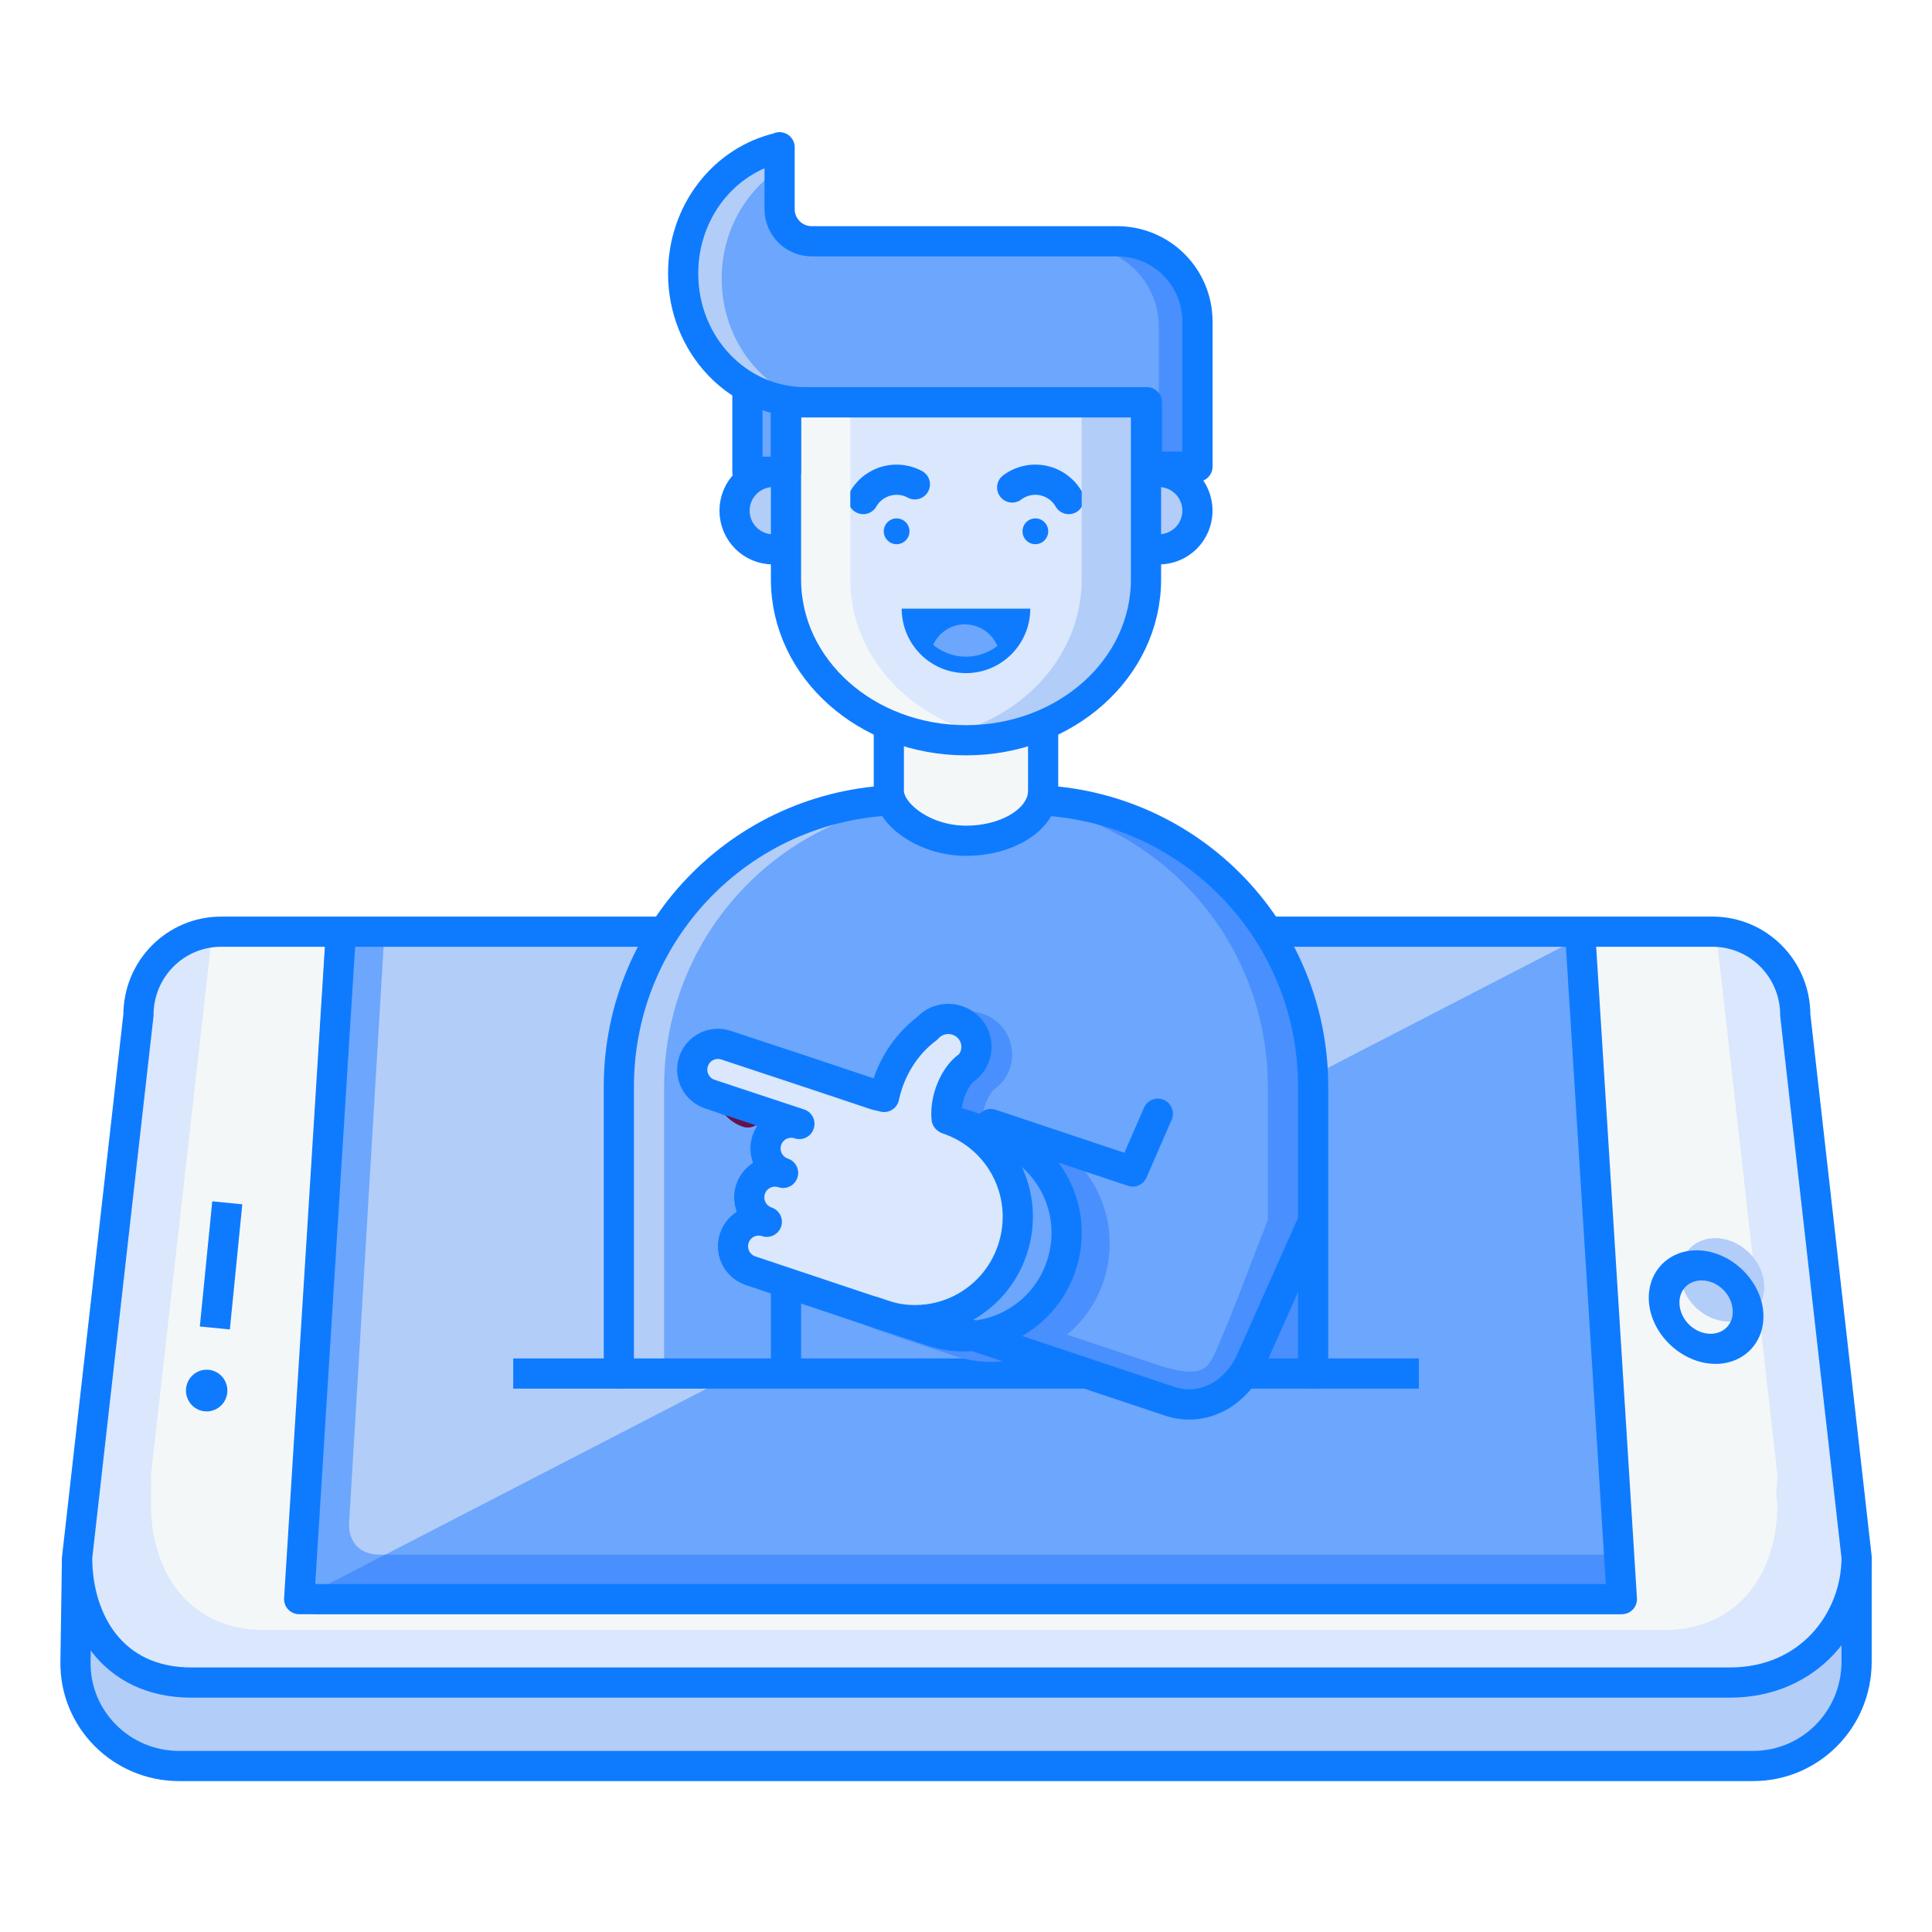 <?xml version="1.0" encoding="UTF-8" standalone="no"?>
<svg xmlns:dc="http://purl.org/dc/elements/1.1/" xmlns:cc="http://creativecommons.org/ns#" xmlns:rdf="http://www.w3.org/1999/02/22-rdf-syntax-ns#" xmlns:svg="http://www.w3.org/2000/svg" xmlns="http://www.w3.org/2000/svg" xmlns:sodipodi="http://sodipodi.sourceforge.net/DTD/sodipodi-0.dtd" xmlns:inkscape="http://www.inkscape.org/namespaces/inkscape" width="64" height="64" viewBox="0 0 64 64" id="svg6959" version="1.1" inkscape:version="0.91 r13725" sodipodi:docname="10 mobile concept smile avatar feeling gesture.svg">
  <defs id="defs6961">
    <clipPath id="clipPath4843-9-5-9-0" clipPathUnits="userSpaceOnUse">
      <rect style="color:#000000;clip-rule:nonzero;display:inline;overflow:visible;visibility:visible;opacity:1;isolation:auto;mix-blend-mode:normal;color-interpolation:sRGB;color-interpolation-filters:linearRGB;solid-color:#000000;solid-opacity:1;fill:#e9eded;fill-opacity:1;fill-rule:nonzero;stroke:#66124a;stroke-width:1;stroke-linecap:round;stroke-linejoin:round;stroke-miterlimit:0;stroke-dasharray:none;stroke-dashoffset:0;stroke-opacity:1;color-rendering:auto;image-rendering:auto;shape-rendering:auto;text-rendering:auto;enable-background:accumulate" id="rect4845-9-2-3-3" width="59.5" height="59.5" x="103.25" y="1110.862" rx="29.75" ry="29.75" inkscape:export-xdpi="1999.9993" inkscape:export-ydpi="1999.9993"/>
    </clipPath>
  </defs>
  <sodipodi:namedview id="base" pagecolor="#ffffff" bordercolor="#666666" borderopacity="1.0" inkscape:pageopacity="0.0" inkscape:pageshadow="2" inkscape:zoom="1.979899" inkscape:cx="88.491939" inkscape:cy="-38.674621" inkscape:document-units="px" inkscape:current-layer="layer1" showgrid="true" units="px" inkscape:snap-bbox="true" inkscape:bbox-paths="true" inkscape:bbox-nodes="true" inkscape:snap-bbox-edge-midpoints="true" inkscape:snap-bbox-midpoints="true" inkscape:window-width="1366" inkscape:window-height="705" inkscape:window-x="-8" inkscape:window-y="-8" inkscape:window-maximized="1">
    <inkscape:grid type="xygrid" id="grid6967"/>
  </sodipodi:namedview>
  
  <g inkscape:label="Layer 1" inkscape:groupmode="layer" id="layer1" transform="translate(0,-988.362)">
    <g id="g6686-3" transform="translate(-816.636,-275)">
      <g id="g8567" transform="translate(-6.364,0)">
        <g transform="translate(843.914,-630.811)" id="g8393">
          <path sodipodi:nodetypes="cssssc" inkscape:connector-curvature="0" id="path8365" d="m 40.588,1945.764 0,3.455 c 0,1.914 -1.53,3.455 -3.43,3.455 l -52.141,0 c -1.9,0 -3.459,-1.541 -3.43,-3.455 l 0.051,-3.455" style="fill:#b2cdf8;fill-opacity:1;fill-rule:evenodd;stroke:none;stroke-width:1px;stroke-linecap:butt;stroke-linejoin:round;stroke-opacity:1"/>
          <path sodipodi:nodetypes="cssssc" inkscape:connector-curvature="0" id="path8367" d="m 40.588,1945.764 0,3.455 c 0,1.914 -1.53,3.455 -3.43,3.455 l -52.141,0 c -1.9,0 -3.459,-1.541 -3.43,-3.455 l 0.051,-3.455" style="fill:none;fill-opacity:1;fill-rule:evenodd;stroke:#0e7bff;stroke-width:1px;stroke-linecap:butt;stroke-linejoin:round;stroke-opacity:1"/>
          <path sodipodi:nodetypes="cssccsccscc" inkscape:connector-curvature="0" id="path8369" d="m 38.557,1927.8 c 0,-1.531 -1.224,-2.764 -2.744,-2.764 l -49.397,0 c -1.52,0 -2.744,1.233 -2.744,2.764 l -2.031,17.964 c 0,2.073 1.136,4.146 3.79,4.146 l 25.163,0 3.369,0 22.425,0 c 2.656,0 4.201,-2.073 4.201,-4.146 z" style="fill:#f4f7f8;fill-opacity:1;stroke:none;stroke-width:1;stroke-linecap:butt;stroke-linejoin:miter;stroke-opacity:1"/>
          <path style="fill:#b2cdf8;fill-opacity:1;fill-rule:evenodd;stroke:none;stroke-width:1px;stroke-linecap:round;stroke-linejoin:round;stroke-opacity:1" d="m 31.441,1925.227 1.372,21.919 -43.817,0 1.372,-21.919" id="path8371" inkscape:connector-curvature="0" sodipodi:nodetypes="cccc"/>
          <path style="fill:#6ca6fd;fill-opacity:1;fill-rule:evenodd;stroke:none;stroke-width:1px;stroke-linecap:round;stroke-linejoin:round;stroke-opacity:1" d="m -10.132,1925.328 -1.28,20.829 0.909,1.489 43.316,0 -0.154,-1.973 -40.972,0 c -1.1,0 -1.04,-0.993 -1.04,-0.993 l 1.158,-19.352 z" id="path8373" inkscape:connector-curvature="0" sodipodi:nodetypes="ccccccccc"/>
          <path sodipodi:nodetypes="cc" inkscape:connector-curvature="0" id="path8375" d="m -13.385,1934.018 -0.412,4.146" style="fill:none;fill-rule:evenodd;stroke:#0e7bff;stroke-width:1px;stroke-linecap:butt;stroke-linejoin:miter;stroke-opacity:1"/>
          <ellipse ry="0.691" rx="0.686" cy="1940.237" cx="-14.068" id="ellipse8377" style="fill:#0e7bff;fill-opacity:1;stroke:none;stroke-linecap:butt;stroke-linejoin:miter;stroke-opacity:1"/>
          <path id="path8379" d="m 35.933,1925.068 c 1.377,0.15 2.447,1.304 2.447,2.732 l 2.031,17.965 c 0,2.073 -1.137,4.144 -3.791,4.144 l -25.162,0 -3.369,0 -22.426,0 c -1.632,0 -2.836,-0.787 -3.523,-1.873 0.338,0.081 0.692,0.137 1.078,0.137 l 22.424,0 3.369,0 25.164,0 c 2.654,0 3.789,-2.074 3.789,-4.146 l -0.043,-0.385 c 0.023,-0.203 0.043,-0.408 0.043,-0.613 l -2.031,-17.961 z" style="fill:#dae7fc;fill-opacity:1;stroke:none;stroke-width:1;stroke-linecap:butt;stroke-linejoin:miter;stroke-opacity:1" inkscape:connector-curvature="0"/>
          <path sodipodi:nodetypes="ccc" inkscape:connector-curvature="0" id="path8381" d="m 31.441,1925.227 1.372,21.919 -43.817,0" style="fill:#6ca6fd;fill-opacity:1;fill-rule:evenodd;stroke:none;stroke-width:1px;stroke-linecap:round;stroke-linejoin:round;stroke-opacity:1"/>
          <path sodipodi:nodetypes="cccsccscsccsccc" style="fill:#dae7fc;fill-opacity:1;stroke:none;stroke-width:1;stroke-linecap:butt;stroke-linejoin:miter;stroke-opacity:1" d="m -13.882,1925.068 c -1.377,0.15 -2.447,1.304 -2.447,2.732 l -2.031,17.965 c 0,2.073 1.137,4.144 3.791,4.144 l 25.162,0 3.369,0 22.426,0 c 1.632,0 2.836,-0.787 3.523,-1.873 -0.338,0.081 -0.692,0.137 -1.078,0.137 l -22.424,0 -3.369,0 -25.164,0 c -2.654,0 -3.789,-2.074 -3.789,-4.146 0.004,-0.664 0.011,-0.7 0,-0.998 z" id="path8383" inkscape:connector-curvature="0"/>
          <path inkscape:connector-curvature="0" id="path8385" transform="translate(0,988.362)" d="m -8.156,957.312 -2.848,1.471 43.777,0 -0.115,-1.471 -40.814,0 z" style="fill:#498ffd;fill-opacity:1;fill-rule:evenodd;stroke:none;stroke-width:1px;stroke-linecap:round;stroke-linejoin:round;stroke-opacity:1"/>
          <path sodipodi:nodetypes="cccc" inkscape:connector-curvature="0" id="path8387" d="m 31.441,1925.227 1.372,21.919 -43.817,0 1.372,-21.919" style="fill:none;fill-opacity:1;fill-rule:evenodd;stroke:#0e7bff;stroke-width:1px;stroke-linecap:round;stroke-linejoin:round;stroke-opacity:1"/>
          <path style="fill:none;fill-opacity:1;stroke:#0e7bff;stroke-width:1;stroke-linecap:butt;stroke-linejoin:miter;stroke-opacity:1" d="m 38.557,1927.8 c 0,-1.531 -1.224,-2.764 -2.744,-2.764 l -49.397,0 c -1.52,0 -2.744,1.233 -2.744,2.764 l -2.031,17.964 c 0,2.073 1.136,4.146 3.79,4.146 l 25.163,0 3.369,0 22.425,0 c 2.656,0 4.201,-2.073 4.201,-4.146 z" id="path8389" inkscape:connector-curvature="0" sodipodi:nodetypes="cssccsccscc"/>
          <ellipse style="fill:#b2cdf8;fill-opacity:1;stroke:none;stroke-width:1.007;stroke-linecap:butt;stroke-linejoin:miter;stroke-opacity:1" id="ellipse8294" cx="-248.555" cy="1963.387" rx="1.377" ry="1.397" transform="matrix(1,0.021,0.145,0.989,0,0)"/>
          <path style="color:#000000;font-style:normal;font-variant:normal;font-weight:normal;font-stretch:normal;font-size:medium;line-height:normal;font-family:sans-serif;text-indent:0;text-align:start;text-decoration:none;text-decoration-line:none;text-decoration-style:solid;text-decoration-color:#000000;letter-spacing:normal;word-spacing:normal;text-transform:none;direction:ltr;block-progression:tb;writing-mode:lr-tb;baseline-shift:baseline;text-anchor:start;white-space:normal;clip-rule:nonzero;display:inline;overflow:visible;visibility:visible;opacity:1;isolation:auto;mix-blend-mode:normal;color-interpolation:sRGB;color-interpolation-filters:linearRGB;solid-color:#000000;solid-opacity:1;fill:#0e7bff;fill-opacity:1;fill-rule:nonzero;stroke:none;stroke-width:1.007;stroke-linecap:butt;stroke-linejoin:miter;stroke-miterlimit:4;stroke-dasharray:none;stroke-dashoffset:0;stroke-opacity:1;color-rendering:auto;image-rendering:auto;shape-rendering:auto;text-rendering:auto;enable-background:accumulate" d="m 35.328,1935.592 c -1.036,-0.022 -1.756,0.812 -1.605,1.841 0.15,1.029 1.119,1.898 2.155,1.92 1.036,0.022 1.756,-0.812 1.605,-1.841 -0.15,-1.029 -1.119,-1.898 -2.155,-1.92 z m 0.146,0.997 c 0.484,0.01 0.929,0.404 1.002,0.902 0.073,0.498 -0.26,0.875 -0.744,0.865 -0.484,-0.01 -0.929,-0.404 -1.002,-0.902 -0.073,-0.498 0.259,-0.875 0.744,-0.865 z" id="ellipse8391" inkscape:connector-curvature="0"/>
        </g>
        <path sodipodi:nodetypes="cssssc" inkscape:connector-curvature="0" id="path6596-5" d="m 843.5,1308.862 0,-9.5 c 0,-5.263 4.237,-9.5 9.5,-9.5 l 4,0 c 5.263,0 9.5,4.237 9.5,9.5 l 0,9.5" style="fill:#6ca6fd;fill-opacity:1;stroke:none;stroke-width:1;stroke-linecap:round;stroke-linejoin:round;stroke-opacity:1"/>
        <path inkscape:connector-curvature="0" style="fill:#498ffd;fill-opacity:1;stroke:none;stroke-width:1;stroke-linecap:round;stroke-linejoin:round;stroke-opacity:1" d="m 855.5,301.5 c 5.263,0 9.5,4.237 9.5,9.5 l 0,9.5 1.5,0 0,-9.5 c 0,-5.263 -4.237,-9.5 -9.5,-9.5 l -1.5,0 z" id="path6601-4" transform="translate(0,988.362)"/>
        <path inkscape:connector-curvature="0" style="fill:#b2cdf8;fill-opacity:1;stroke:none;stroke-width:1;stroke-linecap:round;stroke-linejoin:round;stroke-opacity:1" d="m 853,301.5 c -5.263,0 -9.5,4.237 -9.5,9.5 l 0,9.5 1.5,0 0,-9.5 c 0,-5.263 4.237,-9.5 9.5,-9.5 l -1.5,0 z" id="path6594-9" transform="translate(0,988.362)"/>
        <path inkscape:export-ydpi="1999.9993" inkscape:export-xdpi="1999.9993" inkscape:connector-curvature="0" id="path4503-8" d="m 849.037,1303.6 0,5.38" style="fill:none;fill-rule:evenodd;stroke:#0e7bff;stroke-width:1px;stroke-linecap:butt;stroke-linejoin:miter;stroke-opacity:1" sodipodi:nodetypes="cc"/>
        <path style="fill:none;fill-rule:evenodd;stroke:#0e7bff;stroke-width:1px;stroke-linecap:butt;stroke-linejoin:miter;stroke-opacity:1" d="m 840.001,1308.862 30,0" id="path6317-5" inkscape:connector-curvature="0"/>
        <g transform="matrix(0.852,0,0,0.854,957.222,322.201)" id="g6354-1" style="fill:#ff5855;fill-opacity:1;stroke:none">
          <path inkscape:export-ydpi="1999.9993" inkscape:export-xdpi="1999.9993" style="color:#000000;clip-rule:nonzero;display:inline;overflow:visible;visibility:visible;opacity:1;isolation:auto;mix-blend-mode:normal;color-interpolation:sRGB;color-interpolation-filters:linearRGB;solid-color:#000000;solid-opacity:1;fill:#6ca6fd;fill-opacity:1;fill-rule:nonzero;stroke:none;stroke-width:1.172;stroke-linecap:round;stroke-linejoin:round;stroke-miterlimit:0;stroke-dasharray:none;stroke-dashoffset:0;stroke-opacity:1;color-rendering:auto;image-rendering:auto;shape-rendering:auto;text-rendering:auto;enable-background:accumulate" d="m -121.545,1153.253 9.486,3.163 c 1.314,0.438 2.694,-0.277 3.162,-1.581 l 1.606,-4.473" id="path6357-4" inkscape:connector-curvature="0" sodipodi:nodetypes="cssc"/>
          <path inkscape:export-ydpi="1999.9993" inkscape:export-xdpi="1999.9993" sodipodi:nodetypes="cc" inkscape:connector-curvature="0" id="path6359-9" d="m -119.014,1145.664 5.354,1.785" style="color:#000000;clip-rule:nonzero;display:inline;overflow:visible;visibility:visible;opacity:1;isolation:auto;mix-blend-mode:normal;color-interpolation:sRGB;color-interpolation-filters:linearRGB;solid-color:#000000;solid-opacity:1;fill:#ff5855;fill-opacity:1;fill-rule:nonzero;stroke:none;stroke-width:1.172;stroke-linecap:round;stroke-linejoin:round;stroke-miterlimit:0;stroke-dasharray:none;stroke-dashoffset:0;stroke-opacity:1;color-rendering:auto;image-rendering:auto;shape-rendering:auto;text-rendering:auto;enable-background:accumulate"/>
          <path inkscape:export-ydpi="1999.9993" inkscape:export-xdpi="1999.9993" style="color:#000000;clip-rule:nonzero;display:inline;overflow:visible;visibility:visible;opacity:1;isolation:auto;mix-blend-mode:normal;color-interpolation:sRGB;color-interpolation-filters:linearRGB;solid-color:#000000;solid-opacity:1;fill:#ff5855;fill-opacity:1;fill-rule:nonzero;stroke:none;stroke-width:1.172;stroke-linecap:round;stroke-linejoin:round;stroke-miterlimit:0;stroke-dasharray:none;stroke-dashoffset:0;stroke-opacity:1;color-rendering:auto;image-rendering:auto;shape-rendering:auto;text-rendering:auto;enable-background:accumulate" d="m -112.52,1145.263 -0.977,2.239" id="path6361-5" inkscape:connector-curvature="0" sodipodi:nodetypes="cc"/>
        </g>
        <path inkscape:connector-curvature="0" id="path4507-9" d="m 865.58,1303.166 a 0.5,0.5 0 0 0 -0.455,0.315 c -0.695,1.679 -1.013,2.716 -1.865,4.678 -0.186,0.419 -0.335,0.55 -0.576,0.613 -0.243,0.063 -0.687,0.023 -1.357,-0.201 l -8.08,-2.703 a 0.5,0.5 0 1 0 -0.316,0.949 l 8.08,2.701 c 0.748,0.25 1.359,0.368 1.926,0.221 0.566,-0.147 0.983,-0.599 1.24,-1.18 a 0.5,0.5 0 0 0 0.002,0 c 0.867,-1.996 1.193,-3.048 1.873,-4.693 a 0.5,0.5 0 0 0 -0.471,-0.697 z" style="color:#000000;font-style:normal;font-variant:normal;font-weight:normal;font-stretch:normal;font-size:medium;line-height:normal;font-family:sans-serif;text-indent:0;text-align:start;text-decoration:none;text-decoration-line:none;text-decoration-style:solid;text-decoration-color:#000000;letter-spacing:normal;word-spacing:normal;text-transform:none;direction:ltr;block-progression:tb;writing-mode:lr-tb;baseline-shift:baseline;text-anchor:start;white-space:normal;clip-rule:nonzero;display:inline;overflow:visible;visibility:visible;opacity:1;isolation:auto;mix-blend-mode:normal;color-interpolation:sRGB;color-interpolation-filters:linearRGB;solid-color:#000000;solid-opacity:1;fill:#498ffd;fill-opacity:1;fill-rule:nonzero;stroke:none;stroke-width:1;stroke-linecap:round;stroke-linejoin:round;stroke-miterlimit:0;stroke-dasharray:none;stroke-dashoffset:0;stroke-opacity:1;color-rendering:auto;image-rendering:auto;shape-rendering:auto;text-rendering:auto;enable-background:accumulate"/>
        <path inkscape:export-ydpi="1999.9993" inkscape:export-xdpi="1999.9993" sodipodi:nodetypes="csssccccccssccsccssccccssccssccssc" inkscape:connector-curvature="0" id="path4509-4" d="m 850.163,1300.845 -2.967,-0.983 c -0.448,-0.15 -0.688,-0.632 -0.539,-1.081 0.149,-0.449 0.63,-0.689 1.078,-0.54 l 2.967,0.983 -0.808,-0.27 2.8,0.936 0.277,0.066 c 0.192,-0.906 0.697,-1.718 1.399,-2.25 l 0.021,-0.015 c 0.234,-0.269 0.605,-0.381 0.951,-0.287 0.347,0.094 0.609,0.376 0.673,0.726 0.064,0.35 -0.081,0.705 -0.372,0.912 l 0.111,-0.106 c -0.218,0.151 -0.417,0.422 -0.551,0.749 -0.135,0.327 -0.193,0.683 -0.162,0.985 l 0.026,0.018 c 1.791,0.599 2.752,2.527 2.155,4.323 -0.597,1.796 -2.52,2.759 -4.31,2.161 l -0.808,-0.27 0.508,0.17 -3.945,-1.413 0.013,-0.108 c -0.289,-0.097 -0.639,-0.178 -0.7,-0.477 -0.061,-0.299 0.042,-0.608 0.269,-0.81 0.228,-0.203 0.546,-0.268 0.835,-0.171 l 0,0 c -0.289,-0.097 -0.504,-0.34 -0.565,-0.639 -0.061,-0.299 0.042,-0.608 0.269,-0.81 0.228,-0.202 0.546,-0.268 0.835,-0.171 l 0,0 c -0.289,-0.096 -0.504,-0.34 -0.565,-0.639 -0.061,-0.299 0.042,-0.608 0.269,-0.81 0.228,-0.202 0.546,-0.268 0.835,-0.171" style="color:#000000;clip-rule:nonzero;display:inline;overflow:visible;visibility:visible;opacity:1;isolation:auto;mix-blend-mode:normal;color-interpolation:sRGB;color-interpolation-filters:linearRGB;solid-color:#000000;solid-opacity:1;fill:none;fill-opacity:1;fill-rule:nonzero;stroke:#498ffd;stroke-width:1;stroke-linecap:round;stroke-linejoin:round;stroke-miterlimit:0;stroke-dasharray:none;stroke-dashoffset:0;stroke-opacity:1;color-rendering:auto;image-rendering:auto;shape-rendering:auto;text-rendering:auto;enable-background:accumulate"/>
        <path inkscape:export-ydpi="1999.9993" inkscape:export-xdpi="1999.9993" sodipodi:open="true" transform="matrix(-0.316,0.949,-0.948,-0.317,0,0)" d="m 964.028,-1215.615 a 0.854,0.852 0 0 1 -0.427,0.738 0.854,0.852 0 0 1 -0.854,0 0.854,0.852 0 0 1 -0.427,-0.738" sodipodi:end="3.1415927" sodipodi:start="0" sodipodi:ry="0.85209185" sodipodi:rx="0.85403371" sodipodi:cy="-1215.6151" sodipodi:cx="963.17426" sodipodi:type="arc" id="path4511-4" style="color:#000000;clip-rule:nonzero;display:inline;overflow:visible;visibility:visible;opacity:1;isolation:auto;mix-blend-mode:normal;color-interpolation:sRGB;color-interpolation-filters:linearRGB;solid-color:#000000;solid-opacity:1;fill:#ffe1c0;fill-opacity:1;fill-rule:nonzero;stroke:#66124a;stroke-width:1;stroke-linecap:round;stroke-linejoin:round;stroke-miterlimit:0;stroke-dasharray:none;stroke-dashoffset:0;stroke-opacity:1;color-rendering:auto;image-rendering:auto;shape-rendering:auto;text-rendering:auto;enable-background:accumulate"/>
        <path inkscape:export-ydpi="1999.9993" inkscape:export-xdpi="1999.9993" sodipodi:nodetypes="csssc" inkscape:connector-curvature="0" id="path4513-1" d="m 854.866,1300.589 c 0.08,0.026 1.295,0.433 1.37,0.467 1.64,0.682 2.492,2.519 1.921,4.235 -0.597,1.796 -2.52,2.76 -4.31,2.161 l -1.926,-0.644" style="color:#000000;clip-rule:nonzero;display:inline;overflow:visible;visibility:visible;opacity:1;isolation:auto;mix-blend-mode:normal;color-interpolation:sRGB;color-interpolation-filters:linearRGB;solid-color:#000000;solid-opacity:1;fill:#6ca6fd;fill-opacity:1;fill-rule:nonzero;stroke:none;stroke-width:1;stroke-linecap:round;stroke-linejoin:round;stroke-miterlimit:0;stroke-dasharray:none;stroke-dashoffset:0;stroke-opacity:1;color-rendering:auto;image-rendering:auto;shape-rendering:auto;text-rendering:auto;enable-background:accumulate"/>
        <path inkscape:connector-curvature="0" id="path4515-2" d="m 855.801,1300.434 a 0.5,0.5 0 0 0 -0.164,0.977 c 0.023,0.01 0.36,0.121 0.682,0.23 0.161,0.054 0.321,0.108 0.445,0.15 0.062,0.021 0.117,0.041 0.154,0.055 0.038,0.014 0.088,0.035 0.037,0.012 a 0.5,0.5 0 0 0 0.016,0.01 c 1.402,0.584 2.129,2.142 1.639,3.615 -0.513,1.542 -2.142,2.357 -3.678,1.844 l -1.926,-0.644 a 0.501,0.501 0 1 0 -0.318,0.949 l 1.926,0.644 c 2.046,0.684 4.262,-0.429 4.943,-2.478 0.651,-1.959 -0.326,-4.073 -2.203,-4.854 -0.047,-0.02 -0.064,-0.026 -0.102,-0.039 -0.043,-0.015 -0.098,-0.035 -0.162,-0.057 -0.128,-0.044 -0.289,-0.098 -0.451,-0.152 -0.324,-0.11 -0.635,-0.214 -0.691,-0.233 a 0.5,0.5 0 0 0 -0.146,-0.027 z" style="color:#000000;font-style:normal;font-variant:normal;font-weight:normal;font-stretch:normal;font-size:medium;line-height:normal;font-family:sans-serif;text-indent:0;text-align:start;text-decoration:none;text-decoration-line:none;text-decoration-style:solid;text-decoration-color:#000000;letter-spacing:normal;word-spacing:normal;text-transform:none;direction:ltr;block-progression:tb;writing-mode:lr-tb;baseline-shift:baseline;text-anchor:start;white-space:normal;clip-rule:nonzero;display:inline;overflow:visible;visibility:visible;opacity:1;isolation:auto;mix-blend-mode:normal;color-interpolation:sRGB;color-interpolation-filters:linearRGB;solid-color:#000000;solid-opacity:1;fill:#498ffd;fill-opacity:1;fill-rule:nonzero;stroke:none;stroke-width:1;stroke-linecap:round;stroke-linejoin:round;stroke-miterlimit:0;stroke-dasharray:none;stroke-dashoffset:0;stroke-opacity:1;color-rendering:auto;image-rendering:auto;shape-rendering:auto;text-rendering:auto;enable-background:accumulate"/>
        <path inkscape:export-ydpi="1999.9993" inkscape:export-xdpi="1999.9993" style="color:#000000;clip-rule:nonzero;display:inline;overflow:visible;visibility:visible;opacity:1;isolation:auto;mix-blend-mode:normal;color-interpolation:sRGB;color-interpolation-filters:linearRGB;solid-color:#000000;solid-opacity:1;fill:#dae7fc;fill-opacity:1;fill-rule:nonzero;stroke:none;stroke-width:1;stroke-linecap:round;stroke-linejoin:round;stroke-miterlimit:0;stroke-dasharray:none;stroke-dashoffset:0;stroke-opacity:1;color-rendering:auto;image-rendering:auto;shape-rendering:auto;text-rendering:auto;enable-background:accumulate" d="m 849.481,1300.589 -2.967,-0.983 c -0.448,-0.15 -0.688,-0.632 -0.539,-1.081 0.149,-0.449 0.63,-0.689 1.078,-0.54 l 2.967,0.983 -0.808,-0.27 2.799,0.936 0.277,0.066 c 0.192,-0.906 0.697,-1.718 1.399,-2.249 l 0.021,-0.015 c 0.234,-0.269 0.605,-0.381 0.951,-0.287 0.347,0.093 0.609,0.376 0.673,0.726 0.064,0.35 -0.081,0.705 -0.372,0.912 l 0.111,-0.106 c -0.218,0.151 -0.417,0.422 -0.551,0.749 -0.135,0.327 -0.193,0.683 -0.162,0.985 l 0.026,0.018 c 1.791,0.599 2.752,2.527 2.155,4.322 -0.597,1.796 -2.52,2.76 -4.31,2.161 l -0.808,-0.27 0.508,0.17 -4.066,-1.36 -2.4e-4,-10e-5 c -0.289,-0.097 -0.504,-0.34 -0.565,-0.639 -0.061,-0.299 0.042,-0.608 0.269,-0.81 0.228,-0.203 0.546,-0.268 0.835,-0.171 l 0,0 c -0.289,-0.096 -0.504,-0.34 -0.565,-0.639 -0.061,-0.299 0.042,-0.608 0.269,-0.81 0.228,-0.202 0.546,-0.268 0.835,-0.171 l 0,0 c -0.289,-0.096 -0.504,-0.34 -0.565,-0.639 -0.061,-0.299 0.042,-0.608 0.269,-0.81 0.228,-0.203 0.546,-0.268 0.835,-0.171" id="path4519-2" inkscape:connector-curvature="0" sodipodi:nodetypes="csssccccccssccsccssccccssccssccssc"/>
        <path inkscape:export-ydpi="1999.9993" inkscape:export-xdpi="1999.9993" style="color:#000000;clip-rule:nonzero;display:inline;overflow:visible;visibility:visible;opacity:1;isolation:auto;mix-blend-mode:normal;color-interpolation:sRGB;color-interpolation-filters:linearRGB;solid-color:#000000;solid-opacity:1;fill:none;fill-opacity:1;fill-rule:nonzero;stroke:#0e7bff;stroke-width:1;stroke-linecap:round;stroke-linejoin:round;stroke-miterlimit:0;stroke-dasharray:none;stroke-dashoffset:0;stroke-opacity:1;color-rendering:auto;image-rendering:auto;shape-rendering:auto;text-rendering:auto;enable-background:accumulate" d="m 854.866,1300.589 c 0.08,0.026 1.295,0.433 1.37,0.467 1.64,0.682 2.492,2.519 1.921,4.235 -0.597,1.796 -2.52,2.76 -4.31,2.161 l -1.926,-0.644" id="path4521-3" inkscape:connector-curvature="0" sodipodi:nodetypes="csssc"/>
        <g id="g4615-6" transform="matrix(0.852,0,0,0.854,957.222,322.201)">
          <path sodipodi:nodetypes="cssc" inkscape:connector-curvature="0" id="path4523-1" d="m -121.545,1153.253 9.486,3.163 c 1.314,0.438 2.598,-0.316 3.162,-1.581 l 2.311,-5.176" style="color:#000000;clip-rule:nonzero;display:inline;overflow:visible;visibility:visible;opacity:1;isolation:auto;mix-blend-mode:normal;color-interpolation:sRGB;color-interpolation-filters:linearRGB;solid-color:#000000;solid-opacity:1;fill:none;fill-opacity:1;fill-rule:nonzero;stroke:#0e7bff;stroke-width:1.172;stroke-linecap:round;stroke-linejoin:round;stroke-miterlimit:0;stroke-dasharray:none;stroke-dashoffset:0;stroke-opacity:1;color-rendering:auto;image-rendering:auto;shape-rendering:auto;text-rendering:auto;enable-background:accumulate" inkscape:export-xdpi="1999.9993" inkscape:export-ydpi="1999.9993"/>
          <path style="color:#000000;clip-rule:nonzero;display:inline;overflow:visible;visibility:visible;opacity:1;isolation:auto;mix-blend-mode:normal;color-interpolation:sRGB;color-interpolation-filters:linearRGB;solid-color:#000000;solid-opacity:1;fill:none;fill-opacity:1;fill-rule:nonzero;stroke:#0e7bff;stroke-width:1.172;stroke-linecap:round;stroke-linejoin:round;stroke-miterlimit:0;stroke-dasharray:none;stroke-dashoffset:0;stroke-opacity:1;color-rendering:auto;image-rendering:auto;shape-rendering:auto;text-rendering:auto;enable-background:accumulate" d="m -119.014,1145.664 5.354,1.785" id="path4525-1" inkscape:connector-curvature="0" sodipodi:nodetypes="cc" inkscape:export-xdpi="1999.9993" inkscape:export-ydpi="1999.9993"/>
          <path sodipodi:nodetypes="cc" inkscape:connector-curvature="0" id="path4527-2" d="m -112.52,1145.263 -0.977,2.239" style="color:#000000;clip-rule:nonzero;display:inline;overflow:visible;visibility:visible;opacity:1;isolation:auto;mix-blend-mode:normal;color-interpolation:sRGB;color-interpolation-filters:linearRGB;solid-color:#000000;solid-opacity:1;fill:none;fill-opacity:1;fill-rule:nonzero;stroke:#0e7bff;stroke-width:1.172;stroke-linecap:round;stroke-linejoin:round;stroke-miterlimit:0;stroke-dasharray:none;stroke-dashoffset:0;stroke-opacity:1;color-rendering:auto;image-rendering:auto;shape-rendering:auto;text-rendering:auto;enable-background:accumulate" inkscape:export-xdpi="1999.9993" inkscape:export-ydpi="1999.9993"/>
        </g>
        <path sodipodi:nodetypes="cssssc" inkscape:connector-curvature="0" id="path6546-5" d="m 843.5,1308.862 0,-9.5 c 0,-5.263 4.237,-9.5 9.5,-9.5 l 4,0 c 5.263,0 9.5,4.237 9.5,9.5 l 0,9.5" style="fill:none;fill-opacity:1;stroke:#0e7bff;stroke-width:1;stroke-linecap:round;stroke-linejoin:round;stroke-opacity:1"/>
        <path inkscape:export-ydpi="1999.9993" inkscape:export-xdpi="1999.9993" style="color:#000000;clip-rule:nonzero;display:inline;overflow:visible;visibility:visible;opacity:1;isolation:auto;mix-blend-mode:normal;color-interpolation:sRGB;color-interpolation-filters:linearRGB;solid-color:#000000;solid-opacity:1;fill:#6ca6fd;fill-opacity:1;fill-rule:nonzero;stroke:none;stroke-width:1;stroke-linecap:round;stroke-linejoin:round;stroke-miterlimit:0;stroke-dasharray:none;stroke-dashoffset:0;stroke-opacity:1;color-rendering:auto;image-rendering:auto;shape-rendering:auto;text-rendering:auto;enable-background:accumulate" d="m 860.482,1276.858 -10.808,0 c -2.241,0 -4.045,-1.902 -4.045,-4.265 0,-2.049 1.356,-3.751 3.177,-4.168 l 0.018,-0.014 0,2.048 c 0,0.591 0.475,1.066 1.065,1.066 l 2.635,0 1.261,4e-4 6.22,0 c 1.475,0 2.662,1.189 2.662,2.665 l 0,3.199 0,-1.599 0,3.199 -2.13,0 0,-2.132 z" id="path4495-0" inkscape:connector-curvature="0" sodipodi:nodetypes="cssccssccsscccccc"/>
        <path inkscape:export-ydpi="1999.9993" inkscape:export-xdpi="1999.9993" sodipodi:nodetypes="ccsscscc" inkscape:connector-curvature="0" id="path4497-3" d="m 848.824,1268.411 -0.017,0.014 c -1.821,0.416 -3.178,2.119 -3.178,4.168 0,2.363 1.804,4.265 4.045,4.265 l 1.278,0 c -2.241,0 -4.045,-1.902 -4.045,-4.265 0,-1.539 0.764,-2.882 1.917,-3.632 z" style="color:#000000;clip-rule:nonzero;display:inline;overflow:visible;visibility:visible;opacity:1;isolation:auto;mix-blend-mode:normal;color-interpolation:sRGB;color-interpolation-filters:linearRGB;solid-color:#000000;solid-opacity:1;fill:#b2cdf8;fill-opacity:1;fill-rule:nonzero;stroke:none;stroke-width:1;stroke-linecap:round;stroke-linejoin:round;stroke-miterlimit:0;stroke-dasharray:none;stroke-dashoffset:0;stroke-opacity:1;color-rendering:auto;image-rendering:auto;shape-rendering:auto;text-rendering:auto;enable-background:accumulate"/>
        <path inkscape:export-ydpi="1999.9993" inkscape:export-xdpi="1999.9993" sodipodi:nodetypes="csccccssc" inkscape:connector-curvature="0" id="path4499-6" d="m 858.727,1271.526 c 1.475,0 2.662,1.188 2.662,2.665 l 0,3.199 0,1.6 1.278,0 0,-1.6 0,-3.199 c 0,-1.477 -1.187,-2.665 -2.662,-2.665 z" style="color:#000000;clip-rule:nonzero;display:inline;overflow:visible;visibility:visible;opacity:1;isolation:auto;mix-blend-mode:normal;color-interpolation:sRGB;color-interpolation-filters:linearRGB;solid-color:#000000;solid-opacity:1;fill:#498ffd;fill-opacity:1;fill-rule:nonzero;stroke:none;stroke-width:1;stroke-linecap:round;stroke-linejoin:round;stroke-miterlimit:0;stroke-dasharray:none;stroke-dashoffset:0;stroke-opacity:1;color-rendering:auto;image-rendering:auto;shape-rendering:auto;text-rendering:auto;enable-background:accumulate"/>
        <rect inkscape:export-ydpi="1999.9993" inkscape:export-xdpi="1999.9993" ry="1.652" rx="2.556" y="1285.707" x="852.444" height="5.506" width="5.111" id="rect4531-1" style="color:#000000;clip-rule:nonzero;display:inline;overflow:visible;visibility:visible;opacity:1;isolation:auto;mix-blend-mode:normal;color-interpolation:sRGB;color-interpolation-filters:linearRGB;solid-color:#000000;solid-opacity:1;fill:#f4f7f8;fill-opacity:1;fill-rule:nonzero;stroke:none;stroke-width:1;stroke-linecap:round;stroke-linejoin:round;stroke-miterlimit:0;stroke-dasharray:none;stroke-dashoffset:0;stroke-opacity:1;color-rendering:auto;image-rendering:auto;shape-rendering:auto;text-rendering:auto;enable-background:accumulate"/>
        <rect style="color:#000000;clip-rule:nonzero;display:inline;overflow:visible;visibility:visible;opacity:1;isolation:auto;mix-blend-mode:normal;color-interpolation:sRGB;color-interpolation-filters:linearRGB;solid-color:#000000;solid-opacity:1;fill:none;fill-opacity:1;fill-rule:nonzero;stroke:#0e7bff;stroke-width:1;stroke-linecap:round;stroke-linejoin:round;stroke-miterlimit:0;stroke-dasharray:none;stroke-dashoffset:0;stroke-opacity:1;color-rendering:auto;image-rendering:auto;shape-rendering:auto;text-rendering:auto;enable-background:accumulate" id="rect8538" width="5.111" height="5.506" x="852.444" y="1285.707" rx="2.556" ry="1.652" inkscape:export-xdpi="1999.9993" inkscape:export-ydpi="1999.9993"/>
        <path inkscape:export-ydpi="1999.9993" inkscape:export-xdpi="1999.9993" sodipodi:nodetypes="cssscc" inkscape:connector-curvature="0" id="path4535-1" d="m 860.963,1276.69 0,5.863 c 0,2.953 -2.659,5.331 -5.963,5.331 -3.303,0 -5.963,-2.377 -5.963,-5.331 l 0,-5.863 z" style="color:#000000;clip-rule:nonzero;display:inline;overflow:visible;visibility:visible;opacity:1;isolation:auto;mix-blend-mode:normal;color-interpolation:sRGB;color-interpolation-filters:linearRGB;solid-color:#000000;solid-opacity:1;fill:#dae7fc;fill-opacity:1;fill-rule:nonzero;stroke:none;stroke-width:1;stroke-linecap:round;stroke-linejoin:round;stroke-miterlimit:0;stroke-dasharray:none;stroke-dashoffset:0;stroke-opacity:1;color-rendering:auto;image-rendering:auto;shape-rendering:auto;text-rendering:auto;enable-background:accumulate"/>
        <path inkscape:export-ydpi="1999.9993" inkscape:export-xdpi="1999.9993" sodipodi:nodetypes="csc" inkscape:connector-curvature="0" id="path4537-7" d="m 861.389,1278.997 c 0.706,0 1.278,0.574 1.278,1.282 0,0.708 -0.572,1.281 -1.278,1.281" style="color:#000000;clip-rule:nonzero;display:inline;overflow:visible;visibility:visible;opacity:1;isolation:auto;mix-blend-mode:normal;color-interpolation:sRGB;color-interpolation-filters:linearRGB;solid-color:#000000;solid-opacity:1;fill:#b2cdf8;fill-opacity:1;fill-rule:nonzero;stroke:none;stroke-width:1;stroke-linecap:round;stroke-linejoin:round;stroke-miterlimit:0;stroke-dasharray:none;stroke-dashoffset:0;stroke-opacity:1;color-rendering:auto;image-rendering:auto;shape-rendering:auto;text-rendering:auto;enable-background:accumulate"/>
        <path inkscape:export-ydpi="1999.9993" inkscape:export-xdpi="1999.9993" style="color:#000000;clip-rule:nonzero;display:inline;overflow:visible;visibility:visible;opacity:1;isolation:auto;mix-blend-mode:normal;color-interpolation:sRGB;color-interpolation-filters:linearRGB;solid-color:#000000;solid-opacity:1;fill:#6ca6fd;fill-opacity:1;fill-rule:nonzero;stroke:none;stroke-width:1;stroke-linecap:round;stroke-linejoin:round;stroke-miterlimit:0;stroke-dasharray:none;stroke-dashoffset:0;stroke-opacity:1;color-rendering:auto;image-rendering:auto;shape-rendering:auto;text-rendering:auto;enable-background:accumulate" d="m 847.759,1276.464 0,2.526 1.278,0 0,-2.178" id="path4539-7" inkscape:connector-curvature="0" sodipodi:nodetypes="cccc"/>
        <ellipse inkscape:export-ydpi="1999.9993" inkscape:export-xdpi="1999.9993" cy="1280.962" cx="852.702" id="circle4541-4" style="color:#000000;clip-rule:nonzero;display:inline;overflow:visible;visibility:visible;opacity:1;isolation:auto;mix-blend-mode:normal;color-interpolation:sRGB;color-interpolation-filters:linearRGB;solid-color:#000000;solid-opacity:1;fill:#0e7bff;fill-opacity:1;fill-rule:nonzero;stroke:none;stroke-width:1;stroke-linecap:round;stroke-linejoin:round;stroke-miterlimit:0;stroke-dasharray:none;stroke-dashoffset:0;stroke-opacity:1;color-rendering:auto;image-rendering:auto;shape-rendering:auto;text-rendering:auto;enable-background:accumulate" rx="0.426" ry="0.427"/>
        <ellipse inkscape:export-ydpi="1999.9993" inkscape:export-xdpi="1999.9993" style="color:#000000;clip-rule:nonzero;display:inline;overflow:visible;visibility:visible;opacity:1;isolation:auto;mix-blend-mode:normal;color-interpolation:sRGB;color-interpolation-filters:linearRGB;solid-color:#000000;solid-opacity:1;fill:#0e7bff;fill-opacity:1;fill-rule:nonzero;stroke:none;stroke-width:1;stroke-linecap:round;stroke-linejoin:round;stroke-miterlimit:0;stroke-dasharray:none;stroke-dashoffset:0;stroke-opacity:1;color-rendering:auto;image-rendering:auto;shape-rendering:auto;text-rendering:auto;enable-background:accumulate" id="circle4543-9" cx="857.298" cy="1280.962" rx="0.426" ry="0.427"/>
        <path inkscape:export-ydpi="1999.9993" inkscape:export-xdpi="1999.9993" sodipodi:open="true" transform="scale(1,-1)" d="m 853.306,-1279.406 a 1.278,1.281 0 0 1 -1.711,-0.488" sodipodi:end="2.6179939" sodipodi:start="1.0783472" sodipodi:ry="1.2814145" sodipodi:rx="1.2777729" sodipodi:cy="-1280.5347" sodipodi:cx="852.70227" sodipodi:type="arc" id="path4545-3" style="color:#000000;clip-rule:nonzero;display:inline;overflow:visible;visibility:visible;opacity:1;isolation:auto;mix-blend-mode:normal;color-interpolation:sRGB;color-interpolation-filters:linearRGB;solid-color:#000000;solid-opacity:1;fill:none;fill-opacity:1;fill-rule:nonzero;stroke:#0e7bff;stroke-width:1;stroke-linecap:round;stroke-linejoin:round;stroke-miterlimit:0;stroke-dasharray:none;stroke-dashoffset:0;stroke-opacity:1;color-rendering:auto;image-rendering:auto;shape-rendering:auto;text-rendering:auto;enable-background:accumulate"/>
        <path inkscape:export-ydpi="1999.9993" inkscape:export-xdpi="1999.9993" sodipodi:open="true" style="color:#000000;clip-rule:nonzero;display:inline;overflow:visible;visibility:visible;opacity:1;isolation:auto;mix-blend-mode:normal;color-interpolation:sRGB;color-interpolation-filters:linearRGB;solid-color:#000000;solid-opacity:1;fill:none;fill-opacity:1;fill-rule:nonzero;stroke:#0e7bff;stroke-width:1;stroke-linecap:round;stroke-linejoin:round;stroke-miterlimit:0;stroke-dasharray:none;stroke-dashoffset:0;stroke-opacity:1;color-rendering:auto;image-rendering:auto;shape-rendering:auto;text-rendering:auto;enable-background:accumulate" id="path4547-5" sodipodi:type="arc" sodipodi:cx="857.29773" sodipodi:cy="-1280.5347" sodipodi:rx="1.2777729" sodipodi:ry="1.2814145" sodipodi:start="0.52359878" sodipodi:end="2.2147173" d="m 858.404,-1279.894 a 1.278,1.281 0 0 1 -0.851,0.615 1.278,1.281 0 0 1 -1.023,-0.231" transform="scale(1,-1)"/>
        <path d="m 857.129,1283.524 a 2.129,2.136 0 0 1 -1.065,1.85 2.129,2.136 0 0 1 -2.129,0 2.129,2.136 0 0 1 -1.065,-1.85 l 2.129,0 z" sodipodi:end="3.1415927" sodipodi:start="0" sodipodi:ry="2.1358907" sodipodi:rx="2.1291404" sodipodi:cy="1283.5245" sodipodi:cx="855" sodipodi:type="arc" id="path4551-4" style="color:#000000;clip-rule:nonzero;display:inline;overflow:visible;visibility:visible;opacity:1;isolation:auto;mix-blend-mode:normal;color-interpolation:sRGB;color-interpolation-filters:linearRGB;solid-color:#000000;solid-opacity:1;fill:#0e7bff;fill-opacity:1;fill-rule:nonzero;stroke:none;stroke-width:1;stroke-linecap:round;stroke-linejoin:round;stroke-miterlimit:0;stroke-dasharray:none;stroke-dashoffset:0;stroke-opacity:1;color-rendering:auto;image-rendering:auto;shape-rendering:auto;text-rendering:auto;enable-background:accumulate"/>
        <path inkscape:connector-curvature="0" id="path4553-5" d="m 854.993,1284.045 a 1.161,1.164 0 0 0 -0.607,0.155 1.161,1.164 0 0 0 -0.473,0.521 1.706,1.711 0 0 0 0.233,0.164 1.706,1.711 0 0 0 1.707,0 1.706,1.711 0 0 0 0.185,-0.125 1.161,1.164 0 0 0 -0.491,-0.559 1.161,1.164 0 0 0 -0.554,-0.155 z" style="color:#000000;clip-rule:nonzero;display:inline;overflow:visible;visibility:visible;opacity:1;isolation:auto;mix-blend-mode:normal;color-interpolation:sRGB;color-interpolation-filters:linearRGB;solid-color:#000000;solid-opacity:1;fill:#6ca6fd;fill-opacity:1;fill-rule:nonzero;stroke:none;stroke-width:1;stroke-linecap:round;stroke-linejoin:round;stroke-miterlimit:0;stroke-dasharray:none;stroke-dashoffset:0;stroke-opacity:1;color-rendering:auto;image-rendering:auto;shape-rendering:auto;text-rendering:auto;enable-background:accumulate"/>
        <path inkscape:export-ydpi="1999.9993" inkscape:export-xdpi="1999.9993" style="color:#000000;clip-rule:nonzero;display:inline;overflow:visible;visibility:visible;opacity:1;isolation:auto;mix-blend-mode:normal;color-interpolation:sRGB;color-interpolation-filters:linearRGB;solid-color:#000000;solid-opacity:1;fill:#b2cdf8;fill-opacity:1;fill-rule:nonzero;stroke:none;stroke-width:1;stroke-linecap:round;stroke-linejoin:round;stroke-miterlimit:0;stroke-dasharray:none;stroke-dashoffset:0;stroke-opacity:1;color-rendering:auto;image-rendering:auto;shape-rendering:auto;text-rendering:auto;enable-background:accumulate" d="m 848.611,1278.997 c -0.706,0 -1.278,0.574 -1.278,1.282 0,0.708 0.572,1.281 1.278,1.281" id="path4555-4" inkscape:connector-curvature="0" sodipodi:nodetypes="csc"/>
        <path inkscape:export-ydpi="1999.9993" inkscape:export-xdpi="1999.9993" id="path4557-5" d="m 858.833,1276.69 0,5.863 c 0,2.627 -2.107,4.794 -4.898,5.241 0.346,0.055 0.7,0.09 1.065,0.09 3.303,0 5.963,-2.377 5.963,-5.331 l 0,-5.863 -2.13,0 z" style="color:#000000;clip-rule:nonzero;display:inline;overflow:visible;visibility:visible;opacity:1;isolation:auto;mix-blend-mode:normal;color-interpolation:sRGB;color-interpolation-filters:linearRGB;solid-color:#000000;solid-opacity:1;fill:#b2cdf8;fill-opacity:1;fill-rule:nonzero;stroke:none;stroke-width:1;stroke-linecap:round;stroke-linejoin:round;stroke-miterlimit:0;stroke-dasharray:none;stroke-dashoffset:0;stroke-opacity:1;color-rendering:auto;image-rendering:auto;shape-rendering:auto;text-rendering:auto;enable-background:accumulate" inkscape:connector-curvature="0"/>
        <path inkscape:export-ydpi="1999.9993" inkscape:export-xdpi="1999.9993" id="path4559-7" d="m 849.037,1276.69 0,5.863 c 0,2.953 2.659,5.331 5.963,5.331 0.364,0 0.719,-0.035 1.065,-0.09 -2.791,-0.447 -4.898,-2.613 -4.898,-5.241 l 0,-5.863 -2.13,0 z" style="color:#000000;clip-rule:nonzero;display:inline;overflow:visible;visibility:visible;opacity:1;isolation:auto;mix-blend-mode:normal;color-interpolation:sRGB;color-interpolation-filters:linearRGB;solid-color:#000000;solid-opacity:1;fill:#f4f7f8;fill-opacity:1;fill-rule:nonzero;stroke:none;stroke-width:1;stroke-linecap:round;stroke-linejoin:round;stroke-miterlimit:0;stroke-dasharray:none;stroke-dashoffset:0;stroke-opacity:1;color-rendering:auto;image-rendering:auto;shape-rendering:auto;text-rendering:auto;enable-background:accumulate" inkscape:connector-curvature="0"/>
        <path inkscape:export-ydpi="1999.9993" inkscape:export-xdpi="1999.9993" style="color:#000000;clip-rule:nonzero;display:inline;overflow:visible;visibility:visible;opacity:1;isolation:auto;mix-blend-mode:normal;color-interpolation:sRGB;color-interpolation-filters:linearRGB;solid-color:#000000;solid-opacity:1;fill:none;fill-opacity:1;fill-rule:nonzero;stroke:#0e7bff;stroke-width:1;stroke-linecap:round;stroke-linejoin:round;stroke-miterlimit:0;stroke-dasharray:none;stroke-dashoffset:0;stroke-opacity:1;color-rendering:auto;image-rendering:auto;shape-rendering:auto;text-rendering:auto;enable-background:accumulate" d="m 860.963,1276.69 0,5.863 c 0,2.953 -2.659,5.331 -5.963,5.331 -3.303,0 -5.963,-2.377 -5.963,-5.331 l 0,-5.863 z" id="path4561-0" inkscape:connector-curvature="0" sodipodi:nodetypes="cssscc"/>
        <path inkscape:export-ydpi="1999.9993" inkscape:export-xdpi="1999.9993" sodipodi:nodetypes="cssccssccsscccccc" inkscape:connector-curvature="0" id="path4563-8" d="m 860.936,1276.687 -11.261,0 c -2.241,0 -4.045,-1.902 -4.045,-4.265 0,-2.049 1.356,-3.751 3.177,-4.168 l 0.018,-0.014 0,2.048 c 0,0.591 0.475,1.066 1.065,1.066 l 2.635,0 1.261,4e-4 6.22,0 c 1.475,0 2.662,1.189 2.662,2.665 l 0,3.199 0,-1.599 0,3.199 -1.676,0 0,-2.132 z" style="color:#000000;clip-rule:nonzero;display:inline;overflow:visible;visibility:visible;opacity:1;isolation:auto;mix-blend-mode:normal;color-interpolation:sRGB;color-interpolation-filters:linearRGB;solid-color:#000000;solid-opacity:1;fill:none;fill-opacity:1;fill-rule:nonzero;stroke:#0e7bff;stroke-width:1;stroke-linecap:round;stroke-linejoin:round;stroke-miterlimit:0;stroke-dasharray:none;stroke-dashoffset:0;stroke-opacity:1;color-rendering:auto;image-rendering:auto;shape-rendering:auto;text-rendering:auto;enable-background:accumulate"/>
        <path sodipodi:nodetypes="csc" inkscape:connector-curvature="0" id="path8540" d="m 848.611,1278.997 c -0.706,0 -1.278,0.574 -1.278,1.282 0,0.708 0.572,1.281 1.278,1.281" style="color:#000000;clip-rule:nonzero;display:inline;overflow:visible;visibility:visible;opacity:1;isolation:auto;mix-blend-mode:normal;color-interpolation:sRGB;color-interpolation-filters:linearRGB;solid-color:#000000;solid-opacity:1;fill:none;fill-opacity:1;fill-rule:nonzero;stroke:#0e7bff;stroke-width:1;stroke-linecap:round;stroke-linejoin:round;stroke-miterlimit:0;stroke-dasharray:none;stroke-dashoffset:0;stroke-opacity:1;color-rendering:auto;image-rendering:auto;shape-rendering:auto;text-rendering:auto;enable-background:accumulate" inkscape:export-xdpi="1999.9993" inkscape:export-ydpi="1999.9993"/>
        <path sodipodi:nodetypes="cccc" inkscape:connector-curvature="0" id="path8542" d="m 847.759,1276.464 0,2.526 1.278,0 0,-2.178" style="color:#000000;clip-rule:nonzero;display:inline;overflow:visible;visibility:visible;opacity:1;isolation:auto;mix-blend-mode:normal;color-interpolation:sRGB;color-interpolation-filters:linearRGB;solid-color:#000000;solid-opacity:1;fill:none;fill-opacity:1;fill-rule:nonzero;stroke:#0e7bff;stroke-width:1;stroke-linecap:round;stroke-linejoin:round;stroke-miterlimit:0;stroke-dasharray:none;stroke-dashoffset:0;stroke-opacity:1;color-rendering:auto;image-rendering:auto;shape-rendering:auto;text-rendering:auto;enable-background:accumulate" inkscape:export-xdpi="1999.9993" inkscape:export-ydpi="1999.9993"/>
        <path style="color:#000000;clip-rule:nonzero;display:inline;overflow:visible;visibility:visible;opacity:1;isolation:auto;mix-blend-mode:normal;color-interpolation:sRGB;color-interpolation-filters:linearRGB;solid-color:#000000;solid-opacity:1;fill:none;fill-opacity:1;fill-rule:nonzero;stroke:#0e7bff;stroke-width:1;stroke-linecap:round;stroke-linejoin:round;stroke-miterlimit:0;stroke-dasharray:none;stroke-dashoffset:0;stroke-opacity:1;color-rendering:auto;image-rendering:auto;shape-rendering:auto;text-rendering:auto;enable-background:accumulate" d="m 861.389,1278.997 c 0.706,0 1.278,0.574 1.278,1.282 0,0.708 -0.572,1.281 -1.278,1.281" id="path8544" inkscape:connector-curvature="0" sodipodi:nodetypes="csc" inkscape:export-xdpi="1999.9993" inkscape:export-ydpi="1999.9993"/>
        <path sodipodi:nodetypes="csssccccccssccsccssccccssccssccssc" inkscape:connector-curvature="0" id="path8550" d="m 849.481,1300.589 -2.967,-0.983 c -0.448,-0.15 -0.688,-0.632 -0.539,-1.081 0.149,-0.449 0.63,-0.689 1.078,-0.54 l 2.967,0.983 -0.808,-0.27 2.799,0.936 0.277,0.066 c 0.192,-0.906 0.697,-1.718 1.399,-2.249 l 0.021,-0.015 c 0.234,-0.269 0.605,-0.381 0.951,-0.287 0.347,0.093 0.609,0.376 0.673,0.726 0.064,0.35 -0.081,0.705 -0.372,0.912 l 0.111,-0.106 c -0.218,0.151 -0.417,0.422 -0.551,0.749 -0.135,0.327 -0.193,0.683 -0.162,0.985 l 0.026,0.018 c 1.791,0.599 2.752,2.527 2.155,4.322 -0.597,1.796 -2.52,2.76 -4.31,2.161 l -0.808,-0.27 0.508,0.17 -4.066,-1.36 -2.4e-4,-10e-5 c -0.289,-0.097 -0.504,-0.34 -0.565,-0.639 -0.061,-0.299 0.042,-0.608 0.269,-0.81 0.228,-0.203 0.546,-0.268 0.835,-0.171 l 0,0 c -0.289,-0.096 -0.504,-0.34 -0.565,-0.639 -0.061,-0.299 0.042,-0.608 0.269,-0.81 0.228,-0.202 0.546,-0.268 0.835,-0.171 l 0,0 c -0.289,-0.096 -0.504,-0.34 -0.565,-0.639 -0.061,-0.299 0.042,-0.608 0.269,-0.81 0.228,-0.203 0.546,-0.268 0.835,-0.171" style="color:#000000;clip-rule:nonzero;display:inline;overflow:visible;visibility:visible;opacity:1;isolation:auto;mix-blend-mode:normal;color-interpolation:sRGB;color-interpolation-filters:linearRGB;solid-color:#000000;solid-opacity:1;fill:none;fill-opacity:1;fill-rule:nonzero;stroke:#0e7bff;stroke-width:1;stroke-linecap:round;stroke-linejoin:round;stroke-miterlimit:0;stroke-dasharray:none;stroke-dashoffset:0;stroke-opacity:1;color-rendering:auto;image-rendering:auto;shape-rendering:auto;text-rendering:auto;enable-background:accumulate" inkscape:export-xdpi="1999.9993" inkscape:export-ydpi="1999.9993"/>
      </g>
    </g>
  </g>

	
	</svg>
